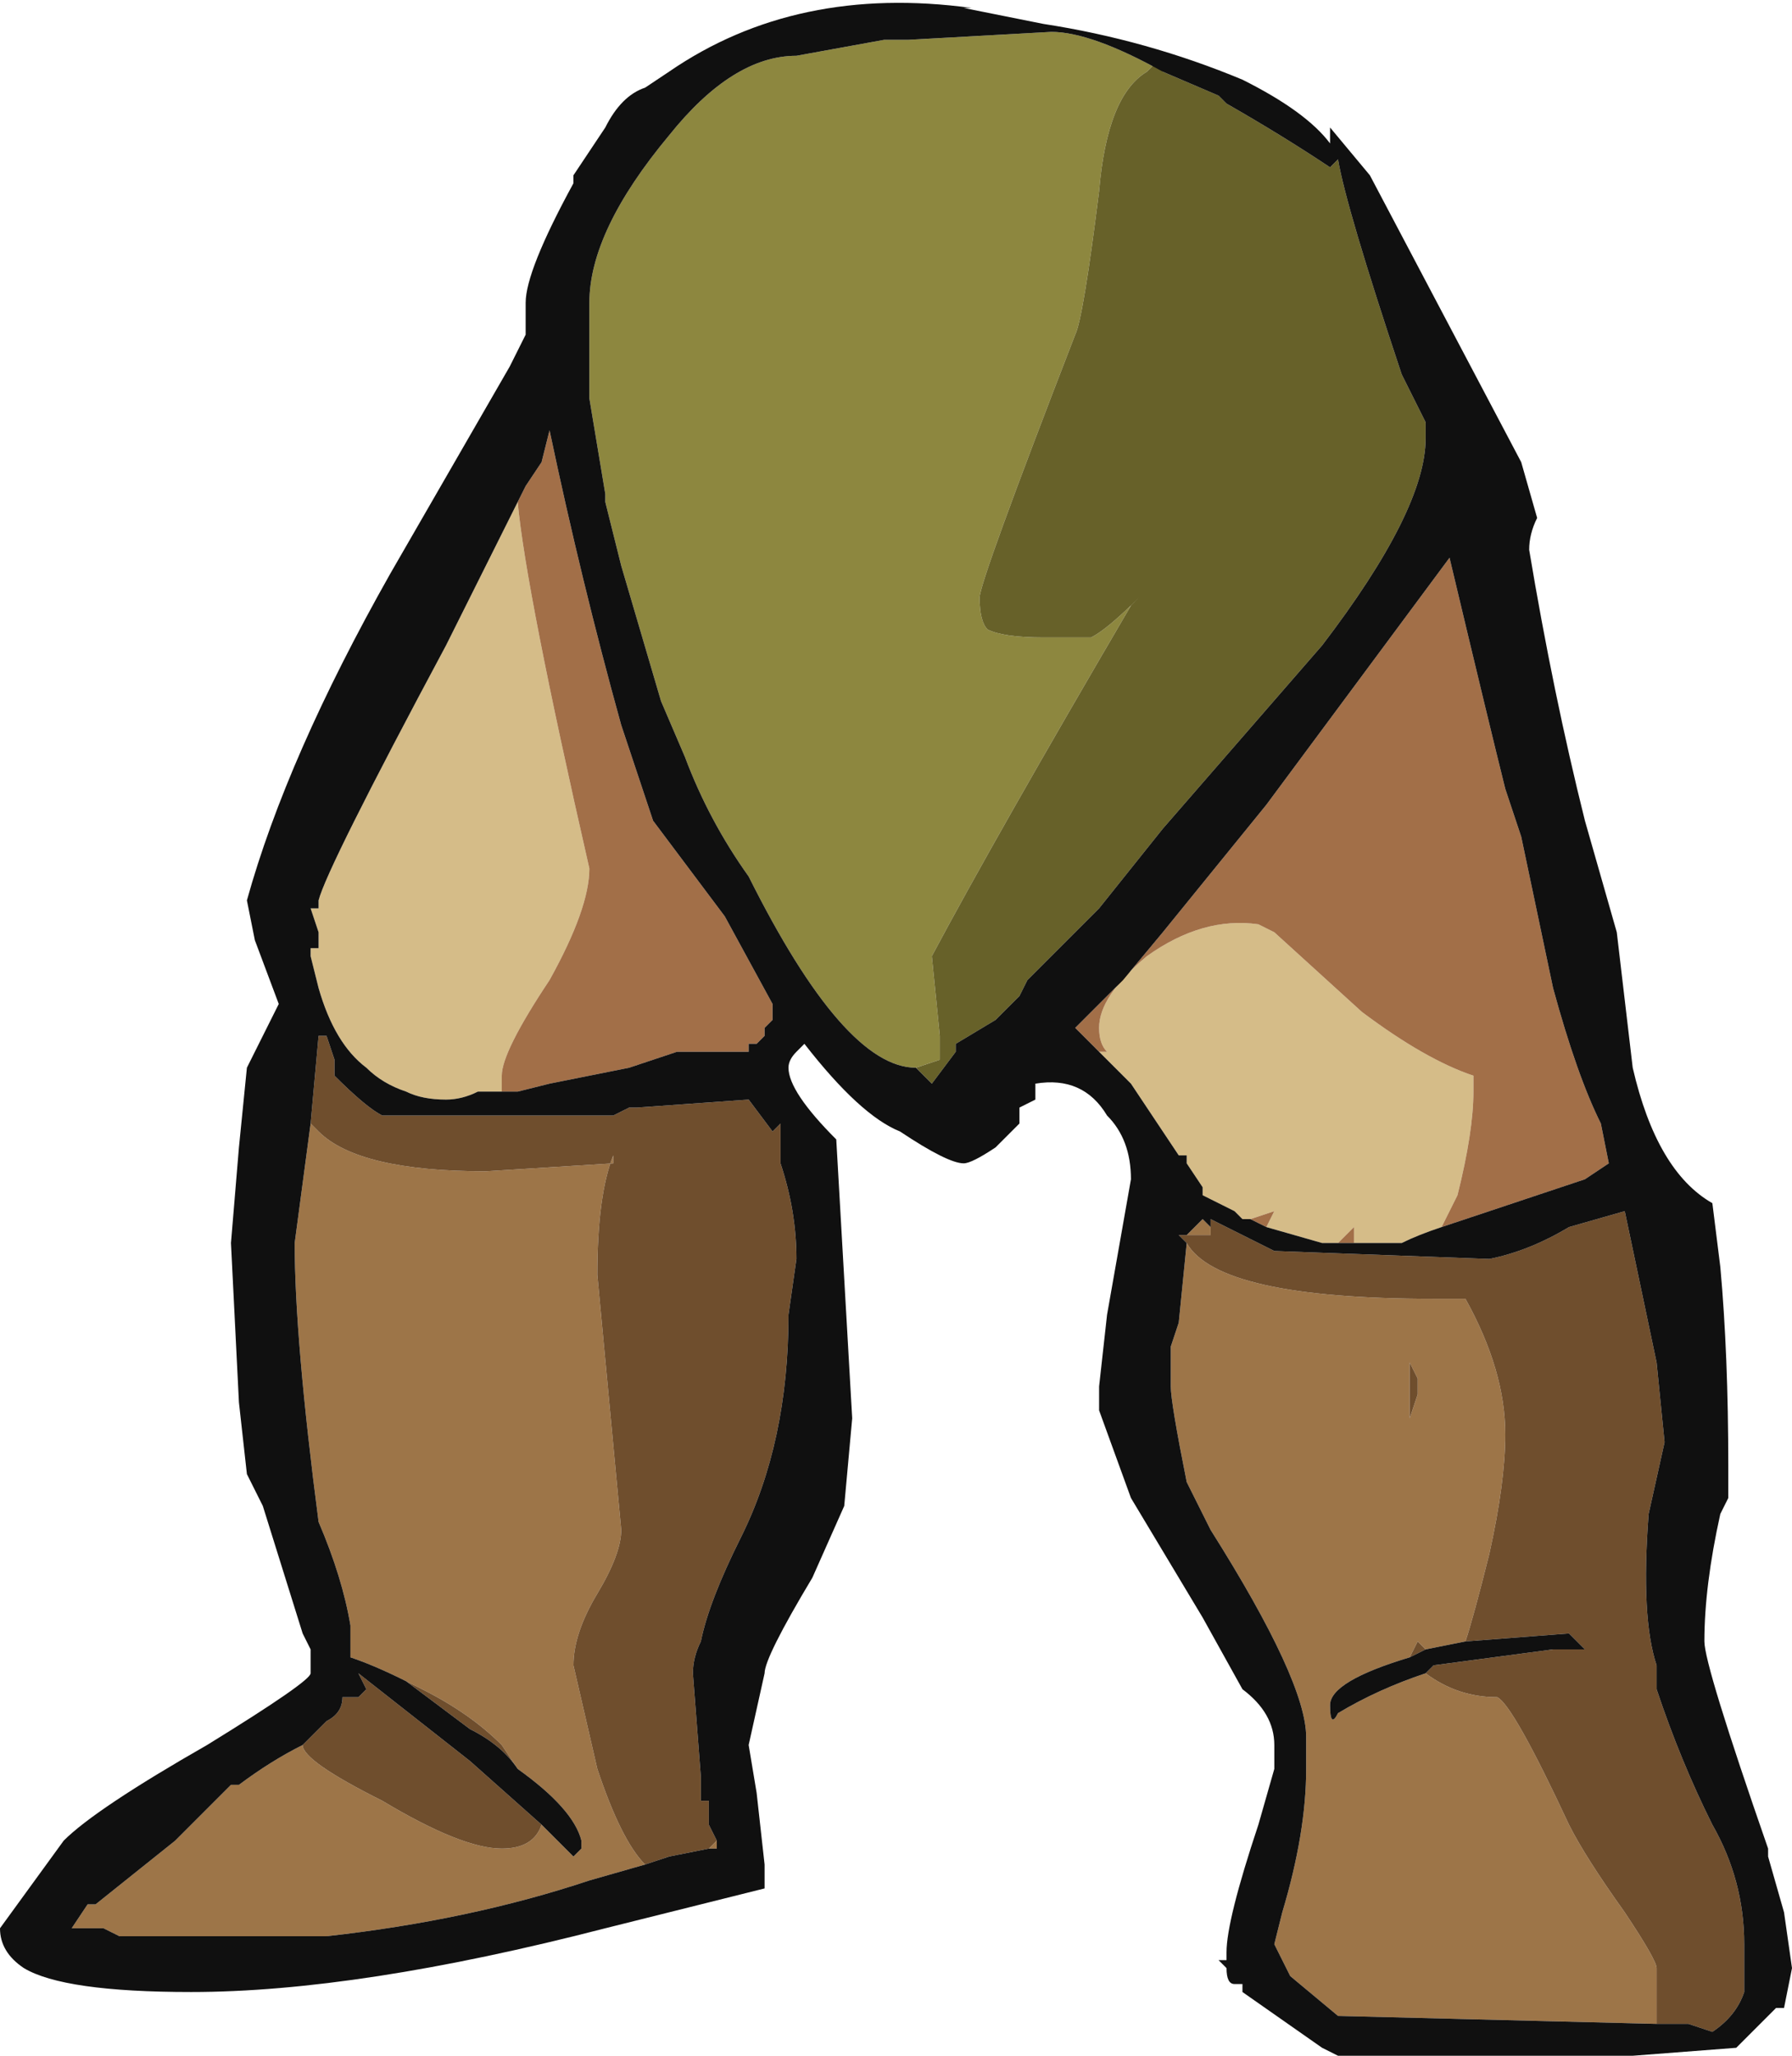 <?xml version="1.0" encoding="UTF-8" standalone="no"?>
<svg xmlns:ffdec="https://www.free-decompiler.com/flash" xmlns:xlink="http://www.w3.org/1999/xlink" ffdec:objectType="shape" height="12.9px" width="11.25px" xmlns="http://www.w3.org/2000/svg">
  <g transform="matrix(1.0, 0.0, 0.0, 1.0, 4.05, 6.95)">
    <path d="M3.25 -6.5 L3.2 -6.55 3.15 -6.5 Q2.9 -6.35 2.85 -5.75 2.75 -4.95 2.7 -4.85 2.1 -3.3 2.1 -3.2 2.1 -3.05 2.15 -3.0 2.25 -2.95 2.5 -2.95 L2.8 -2.95 Q2.9 -3.0 3.1 -3.2 L3.05 -3.15 Q2.2 -1.7 1.8 -0.95 L1.85 -0.45 1.85 -0.3 1.7 -0.25 Q1.25 -0.25 0.65 -1.45 0.4 -1.8 0.25 -2.2 L0.1 -2.55 -0.15 -3.4 -0.25 -3.8 -0.25 -3.85 -0.35 -4.45 -0.35 -5.05 Q-0.35 -5.5 0.15 -6.1 0.55 -6.6 0.95 -6.6 L1.5 -6.7 1.65 -6.7 2.55 -6.75 Q2.8 -6.75 3.25 -6.5" fill="#8d873f" fill-rule="evenodd" stroke="none"/>
    <path d="M-0.75 -3.9 L-0.8 -3.8 Q-0.75 -3.25 -0.35 -1.5 -0.35 -1.25 -0.6 -0.8 -0.9 -0.35 -0.9 -0.2 L-0.9 -0.1 -0.85 -0.1 -1.05 -0.1 Q-1.15 -0.05 -1.25 -0.05 -1.4 -0.05 -1.5 -0.1 -1.65 -0.15 -1.75 -0.25 -1.95 -0.4 -2.05 -0.75 L-2.1 -0.95 -2.1 -1.0 -2.05 -1.0 -2.05 -1.1 -2.1 -1.25 -2.05 -1.25 -2.05 -1.3 Q-2.0 -1.5 -1.25 -2.9 -0.95 -3.5 -0.75 -3.9 M3.8 0.7 L3.75 0.7 3.7 0.65 3.5 0.55 3.5 0.5 3.4 0.35 3.4 0.3 3.35 0.3 3.05 -0.15 2.85 -0.35 2.9 -0.35 Q2.85 -0.4 2.85 -0.5 2.85 -0.7 3.15 -0.95 3.5 -1.2 3.85 -1.15 L3.95 -1.1 4.5 -0.6 Q4.9 -0.3 5.2 -0.2 L5.2 -0.1 Q5.2 0.15 5.1 0.55 L5.0 0.75 Q4.85 0.8 4.75 0.85 L4.45 0.85 4.45 0.75 4.35 0.85 4.25 0.85 3.9 0.75 3.95 0.65 3.8 0.7" fill="#d5bc88" fill-rule="evenodd" stroke="none"/>
    <path d="M3.55 0.75 L3.55 0.8 3.4 0.8 3.5 0.7 3.55 0.75 M3.4 0.85 Q3.6 1.2 4.95 1.2 L5.15 1.2 Q5.4 1.65 5.4 2.05 5.4 2.35 5.3 2.8 5.2 3.2 5.15 3.35 L4.9 3.4 4.85 3.35 4.8 3.45 Q4.3 3.6 4.3 3.75 4.3 3.9 4.35 3.8 4.6 3.65 4.9 3.55 5.1 3.7 5.35 3.7 5.45 3.75 5.8 4.5 5.9 4.7 6.15 5.05 6.35 5.35 6.35 5.4 L6.35 5.75 4.35 5.7 4.05 5.45 3.95 5.25 4.0 5.05 Q4.15 4.55 4.15 4.15 L4.15 3.95 Q4.15 3.6 3.55 2.65 L3.4 2.35 Q3.3 1.85 3.3 1.75 L3.3 1.5 3.35 1.35 3.4 0.85 M4.8 1.6 L4.8 1.95 4.85 1.8 4.85 1.7 4.8 1.6 M-2.0 -0.45 L-2.05 -0.45 -2.0 -0.45 M-2.1 0.1 L-2.05 0.15 Q-1.8 0.4 -1.0 0.4 L-0.2 0.35 -0.2 0.3 Q-0.3 0.55 -0.3 1.05 L-0.15 2.65 Q-0.15 2.8 -0.3 3.05 -0.45 3.3 -0.45 3.5 L-0.3 4.15 Q-0.15 4.6 0.0 4.75 L-0.35 4.85 Q-1.1 5.1 -2.0 5.2 L-3.3 5.2 -3.4 5.15 -3.6 5.15 -3.5 5.0 -3.45 5.0 -2.95 4.6 -2.6 4.25 -2.55 4.25 Q-2.35 4.1 -2.15 4.0 -2.15 4.1 -1.65 4.35 -1.15 4.65 -0.9 4.65 -0.7 4.65 -0.65 4.5 L-0.45 4.7 -0.4 4.65 -0.4 4.6 Q-0.45 4.4 -0.8 4.15 L-0.9 4.0 Q-1.1 3.8 -1.4 3.65 L-1.5 3.6 Q-1.7 3.5 -1.85 3.45 L-1.85 3.25 Q-1.9 2.95 -2.05 2.6 -2.2 1.45 -2.2 0.85 L-2.1 0.1 M0.4 4.65 L0.45 4.6 0.45 4.65 0.4 4.65" fill="#9d7548" fill-rule="evenodd" stroke="none"/>
    <path d="M1.7 -0.25 L1.85 -0.3 1.85 -0.45 1.8 -0.95 Q2.2 -1.7 3.05 -3.15 L3.1 -3.2 Q2.9 -3.0 2.8 -2.95 L2.5 -2.95 Q2.25 -2.95 2.15 -3.0 2.1 -3.05 2.1 -3.2 2.1 -3.3 2.7 -4.85 2.75 -4.95 2.85 -5.75 2.9 -6.35 3.15 -6.5 L3.2 -6.55 3.25 -6.5 3.6 -6.35 3.65 -6.3 Q4.0 -6.1 4.3 -5.9 L4.35 -5.95 Q4.4 -5.65 4.75 -4.6 L4.9 -4.3 4.9 -4.2 Q4.9 -3.75 4.25 -2.9 L3.25 -1.75 2.85 -1.25 2.4 -0.8 2.35 -0.7 2.2 -0.55 1.95 -0.4 1.95 -0.35 1.8 -0.15 1.7 -0.25" fill="#676129" fill-rule="evenodd" stroke="none"/>
    <path d="M-0.75 -3.9 L-0.65 -4.05 -0.6 -4.25 Q-0.4 -3.3 -0.15 -2.4 L0.05 -1.8 0.5 -1.2 0.8 -0.65 0.8 -0.55 0.75 -0.5 0.75 -0.45 0.7 -0.4 0.65 -0.4 0.65 -0.35 0.2 -0.35 -0.1 -0.25 -0.6 -0.15 -0.8 -0.1 -0.85 -0.1 -0.9 -0.1 -0.9 -0.2 Q-0.9 -0.35 -0.6 -0.8 -0.35 -1.25 -0.35 -1.5 -0.75 -3.25 -0.8 -3.8 L-0.75 -3.9 M3.8 0.7 L3.95 0.65 3.9 0.75 3.8 0.7 M4.35 0.85 L4.45 0.75 4.45 0.85 4.35 0.85 M5.0 0.75 L5.1 0.55 Q5.2 0.15 5.2 -0.1 L5.2 -0.2 Q4.9 -0.3 4.5 -0.6 L3.95 -1.1 3.85 -1.15 Q3.5 -1.2 3.15 -0.95 2.85 -0.7 2.85 -0.5 2.85 -0.4 2.9 -0.35 L2.85 -0.35 2.7 -0.5 3.0 -0.8 3.25 -1.1 3.9 -1.9 5.05 -3.45 Q5.3 -2.4 5.4 -2.0 L5.5 -1.7 5.7 -0.75 Q5.85 -0.2 6.0 0.1 L6.05 0.35 5.9 0.45 Q5.75 0.5 5.45 0.6 L5.0 0.75" fill="#a26f48" fill-rule="evenodd" stroke="none"/>
    <path d="M3.55 0.75 L3.55 0.7 3.95 0.9 5.3 0.95 Q5.55 0.9 5.8 0.75 L6.15 0.65 6.35 1.6 6.4 2.1 6.3 2.55 Q6.25 3.2 6.35 3.5 L6.35 3.65 Q6.5 4.1 6.7 4.5 6.9 4.85 6.9 5.25 L6.9 5.55 Q6.85 5.7 6.7 5.8 L6.55 5.75 6.35 5.75 6.35 5.4 Q6.35 5.35 6.15 5.05 5.9 4.7 5.8 4.5 5.45 3.75 5.35 3.7 5.1 3.7 4.9 3.55 L4.95 3.5 5.7 3.4 5.9 3.4 5.8 3.3 5.15 3.35 Q5.2 3.2 5.3 2.8 5.4 2.35 5.4 2.05 5.4 1.65 5.15 1.2 L4.95 1.2 Q3.6 1.2 3.4 0.85 L3.35 0.8 3.4 0.8 3.55 0.8 3.55 0.75 M4.8 1.6 L4.85 1.7 4.85 1.8 4.8 1.95 4.8 1.6 M4.9 3.4 L4.8 3.45 4.85 3.35 4.9 3.4 M-2.0 -0.45 L-1.95 -0.3 -1.95 -0.2 Q-1.75 0.0 -1.65 0.05 L-0.2 0.05 -0.1 0.0 -0.05 0.0 0.65 -0.05 0.8 0.15 0.85 0.1 0.85 0.35 Q0.95 0.65 0.95 0.95 L0.9 1.3 Q0.9 2.1 0.6 2.7 0.4 3.1 0.35 3.35 0.3 3.45 0.3 3.55 L0.35 4.2 0.35 4.35 0.4 4.35 0.4 4.5 0.45 4.6 0.4 4.65 0.15 4.7 0.0 4.75 Q-0.15 4.6 -0.3 4.15 L-0.45 3.5 Q-0.45 3.3 -0.3 3.05 -0.15 2.8 -0.15 2.65 L-0.3 1.05 Q-0.3 0.55 -0.2 0.3 L-0.2 0.35 -1.0 0.4 Q-1.8 0.4 -2.05 0.15 L-2.1 0.1 -2.05 -0.45 -2.0 -0.45 M-1.5 3.6 L-1.4 3.65 Q-1.1 3.8 -0.9 4.0 L-0.8 4.15 Q-0.9 4.0 -1.1 3.9 L-1.5 3.6 M-0.65 4.5 Q-0.7 4.65 -0.9 4.65 -1.15 4.65 -1.65 4.35 -2.15 4.1 -2.15 4.0 L-2.0 3.85 Q-1.9 3.8 -1.9 3.7 L-1.8 3.7 -1.75 3.65 -1.8 3.55 -1.1 4.1 -0.65 4.5" fill="#6f4e2d" fill-rule="evenodd" stroke="none"/>
    <path d="M4.55 -5.85 L5.5 -4.05 5.6 -3.7 Q5.55 -3.6 5.55 -3.5 5.7 -2.6 5.9 -1.8 L6.1 -1.1 6.2 -0.25 Q6.35 0.4 6.7 0.6 L6.75 1.0 Q6.8 1.55 6.8 2.25 L6.8 2.45 6.75 2.55 Q6.65 3.0 6.65 3.35 6.65 3.5 7.05 4.65 L7.05 4.7 7.15 5.05 7.2 5.4 7.15 5.65 7.1 5.65 6.85 5.9 6.2 5.95 4.35 5.95 4.25 5.9 3.75 5.55 3.75 5.5 3.7 5.5 Q3.65 5.5 3.65 5.4 L3.6 5.35 3.65 5.35 3.65 5.3 Q3.65 5.1 3.85 4.5 L3.95 4.15 3.95 4.0 Q3.95 3.8 3.75 3.65 L3.5 3.2 3.05 2.45 2.85 1.9 2.85 1.75 2.9 1.3 3.05 0.45 Q3.05 0.2 2.9 0.05 2.75 -0.2 2.45 -0.15 2.45 -0.2 2.45 -0.05 L2.35 0.0 2.35 0.1 2.2 0.25 Q2.05 0.35 2.0 0.35 1.9 0.35 1.6 0.15 1.35 0.05 1.0 -0.4 L0.95 -0.35 Q0.9 -0.3 0.9 -0.25 0.9 -0.1 1.2 0.2 L1.3 1.95 1.25 2.5 1.05 2.95 Q0.75 3.45 0.75 3.55 L0.65 4.0 0.7 4.3 0.75 4.75 0.75 4.9 -0.25 5.15 Q-1.8 5.55 -2.85 5.55 -3.65 5.55 -3.9 5.4 -4.05 5.3 -4.05 5.15 L-3.65 4.6 Q-3.45 4.4 -2.75 4.0 -2.1 3.6 -2.1 3.55 L-2.1 3.4 -2.15 3.3 -2.4 2.5 -2.5 2.3 -2.55 1.85 -2.6 0.85 -2.55 0.25 -2.5 -0.25 -2.3 -0.65 -2.45 -1.05 -2.5 -1.3 Q-2.25 -2.2 -1.6 -3.35 L-0.85 -4.65 -0.75 -4.85 -0.75 -5.05 Q-0.75 -5.25 -0.45 -5.8 L-0.45 -5.85 -0.25 -6.15 Q-0.15 -6.35 0.0 -6.4 L0.15 -6.5 Q0.95 -7.05 2.05 -6.9 L2.0 -6.9 2.5 -6.8 Q3.15 -6.7 3.75 -6.45 4.15 -6.25 4.3 -6.05 L4.3 -6.15 4.55 -5.85 M1.7 -0.25 L1.8 -0.15 1.95 -0.35 1.95 -0.4 2.2 -0.55 2.35 -0.7 2.4 -0.8 2.85 -1.25 3.25 -1.75 4.25 -2.9 Q4.9 -3.75 4.9 -4.2 L4.9 -4.3 4.75 -4.6 Q4.4 -5.65 4.35 -5.95 L4.3 -5.9 Q4.0 -6.1 3.65 -6.3 L3.6 -6.35 3.25 -6.5 Q2.8 -6.75 2.55 -6.75 L1.65 -6.7 1.5 -6.7 0.95 -6.6 Q0.55 -6.6 0.15 -6.1 -0.35 -5.5 -0.35 -5.05 L-0.35 -4.45 -0.25 -3.85 -0.25 -3.8 -0.15 -3.4 0.1 -2.55 0.25 -2.2 Q0.4 -1.8 0.65 -1.45 1.25 -0.25 1.7 -0.25 M0.3 -6.45 L0.25 -6.45 0.3 -6.45 M-0.85 -0.1 L-0.8 -0.1 -0.6 -0.15 -0.1 -0.25 0.2 -0.35 0.65 -0.35 0.65 -0.4 0.7 -0.4 0.75 -0.45 0.75 -0.5 0.8 -0.55 0.8 -0.65 0.5 -1.2 0.05 -1.8 -0.15 -2.4 Q-0.4 -3.3 -0.6 -4.25 L-0.65 -4.05 -0.75 -3.9 Q-0.95 -3.5 -1.25 -2.9 -2.0 -1.5 -2.05 -1.3 L-2.05 -1.25 -2.1 -1.25 -2.05 -1.1 -2.05 -1.0 -2.1 -1.0 -2.1 -0.95 -2.05 -0.75 Q-1.95 -0.4 -1.75 -0.25 -1.65 -0.15 -1.5 -0.1 -1.4 -0.05 -1.25 -0.05 -1.15 -0.05 -1.05 -0.1 L-0.85 -0.1 M2.85 -0.35 L3.05 -0.15 3.35 0.3 3.4 0.3 3.4 0.35 3.5 0.5 3.5 0.55 3.7 0.65 3.75 0.7 3.8 0.7 3.9 0.75 4.25 0.85 4.35 0.85 4.45 0.85 4.75 0.85 Q4.85 0.8 5.0 0.75 L5.45 0.6 Q5.75 0.5 5.9 0.45 L6.05 0.35 6.0 0.1 Q5.85 -0.2 5.7 -0.75 L5.5 -1.7 5.4 -2.0 Q5.3 -2.4 5.05 -3.45 L3.9 -1.9 3.25 -1.1 3.0 -0.8 2.7 -0.5 2.85 -0.35 M6.35 5.75 L6.55 5.75 6.7 5.8 Q6.85 5.7 6.9 5.55 L6.9 5.25 Q6.9 4.85 6.7 4.5 6.5 4.1 6.35 3.65 L6.35 3.5 Q6.25 3.2 6.3 2.55 L6.4 2.1 6.35 1.6 6.15 0.65 5.8 0.75 Q5.55 0.9 5.3 0.95 L3.95 0.9 3.55 0.7 3.55 0.75 3.5 0.7 3.4 0.8 3.35 0.8 3.4 0.85 3.35 1.35 3.3 1.5 3.3 1.75 Q3.3 1.85 3.4 2.35 L3.55 2.65 Q4.15 3.6 4.15 3.95 L4.15 4.15 Q4.15 4.55 4.0 5.05 L3.95 5.25 4.05 5.45 4.35 5.7 6.35 5.75 M5.15 3.35 L5.8 3.3 5.9 3.4 5.7 3.4 4.95 3.5 4.9 3.55 Q4.6 3.65 4.35 3.8 4.3 3.9 4.3 3.75 4.3 3.6 4.8 3.45 L4.9 3.4 5.15 3.35 M7.1 5.35 L7.1 5.35 M0.45 4.6 L0.4 4.5 0.4 4.35 0.35 4.35 0.35 4.2 0.3 3.55 Q0.3 3.45 0.35 3.35 0.4 3.1 0.6 2.7 0.9 2.1 0.9 1.3 L0.95 0.95 Q0.95 0.65 0.85 0.35 L0.85 0.1 0.8 0.15 0.65 -0.05 -0.05 0.0 -0.1 0.0 -0.2 0.05 -1.65 0.05 Q-1.75 0.0 -1.95 -0.2 L-1.95 -0.3 -2.0 -0.45 -2.05 -0.45 -2.1 0.1 -2.2 0.85 Q-2.2 1.45 -2.05 2.6 -1.9 2.95 -1.85 3.25 L-1.85 3.45 Q-1.7 3.5 -1.5 3.6 L-1.1 3.9 Q-0.9 4.0 -0.8 4.15 -0.45 4.4 -0.4 4.6 L-0.4 4.65 -0.45 4.7 -0.65 4.5 -1.1 4.1 -1.8 3.55 -1.75 3.65 -1.8 3.7 -1.9 3.7 Q-1.9 3.8 -2.0 3.85 L-2.15 4.0 Q-2.35 4.1 -2.55 4.25 L-2.6 4.25 -2.95 4.6 -3.45 5.0 -3.5 5.0 -3.6 5.15 -3.4 5.15 -3.3 5.2 -2.0 5.2 Q-1.1 5.1 -0.35 4.85 L0.0 4.75 0.15 4.7 0.4 4.65 0.45 4.65 0.45 4.6" fill="#101010" fill-rule="evenodd" stroke="none"/>
  </g>
</svg>
